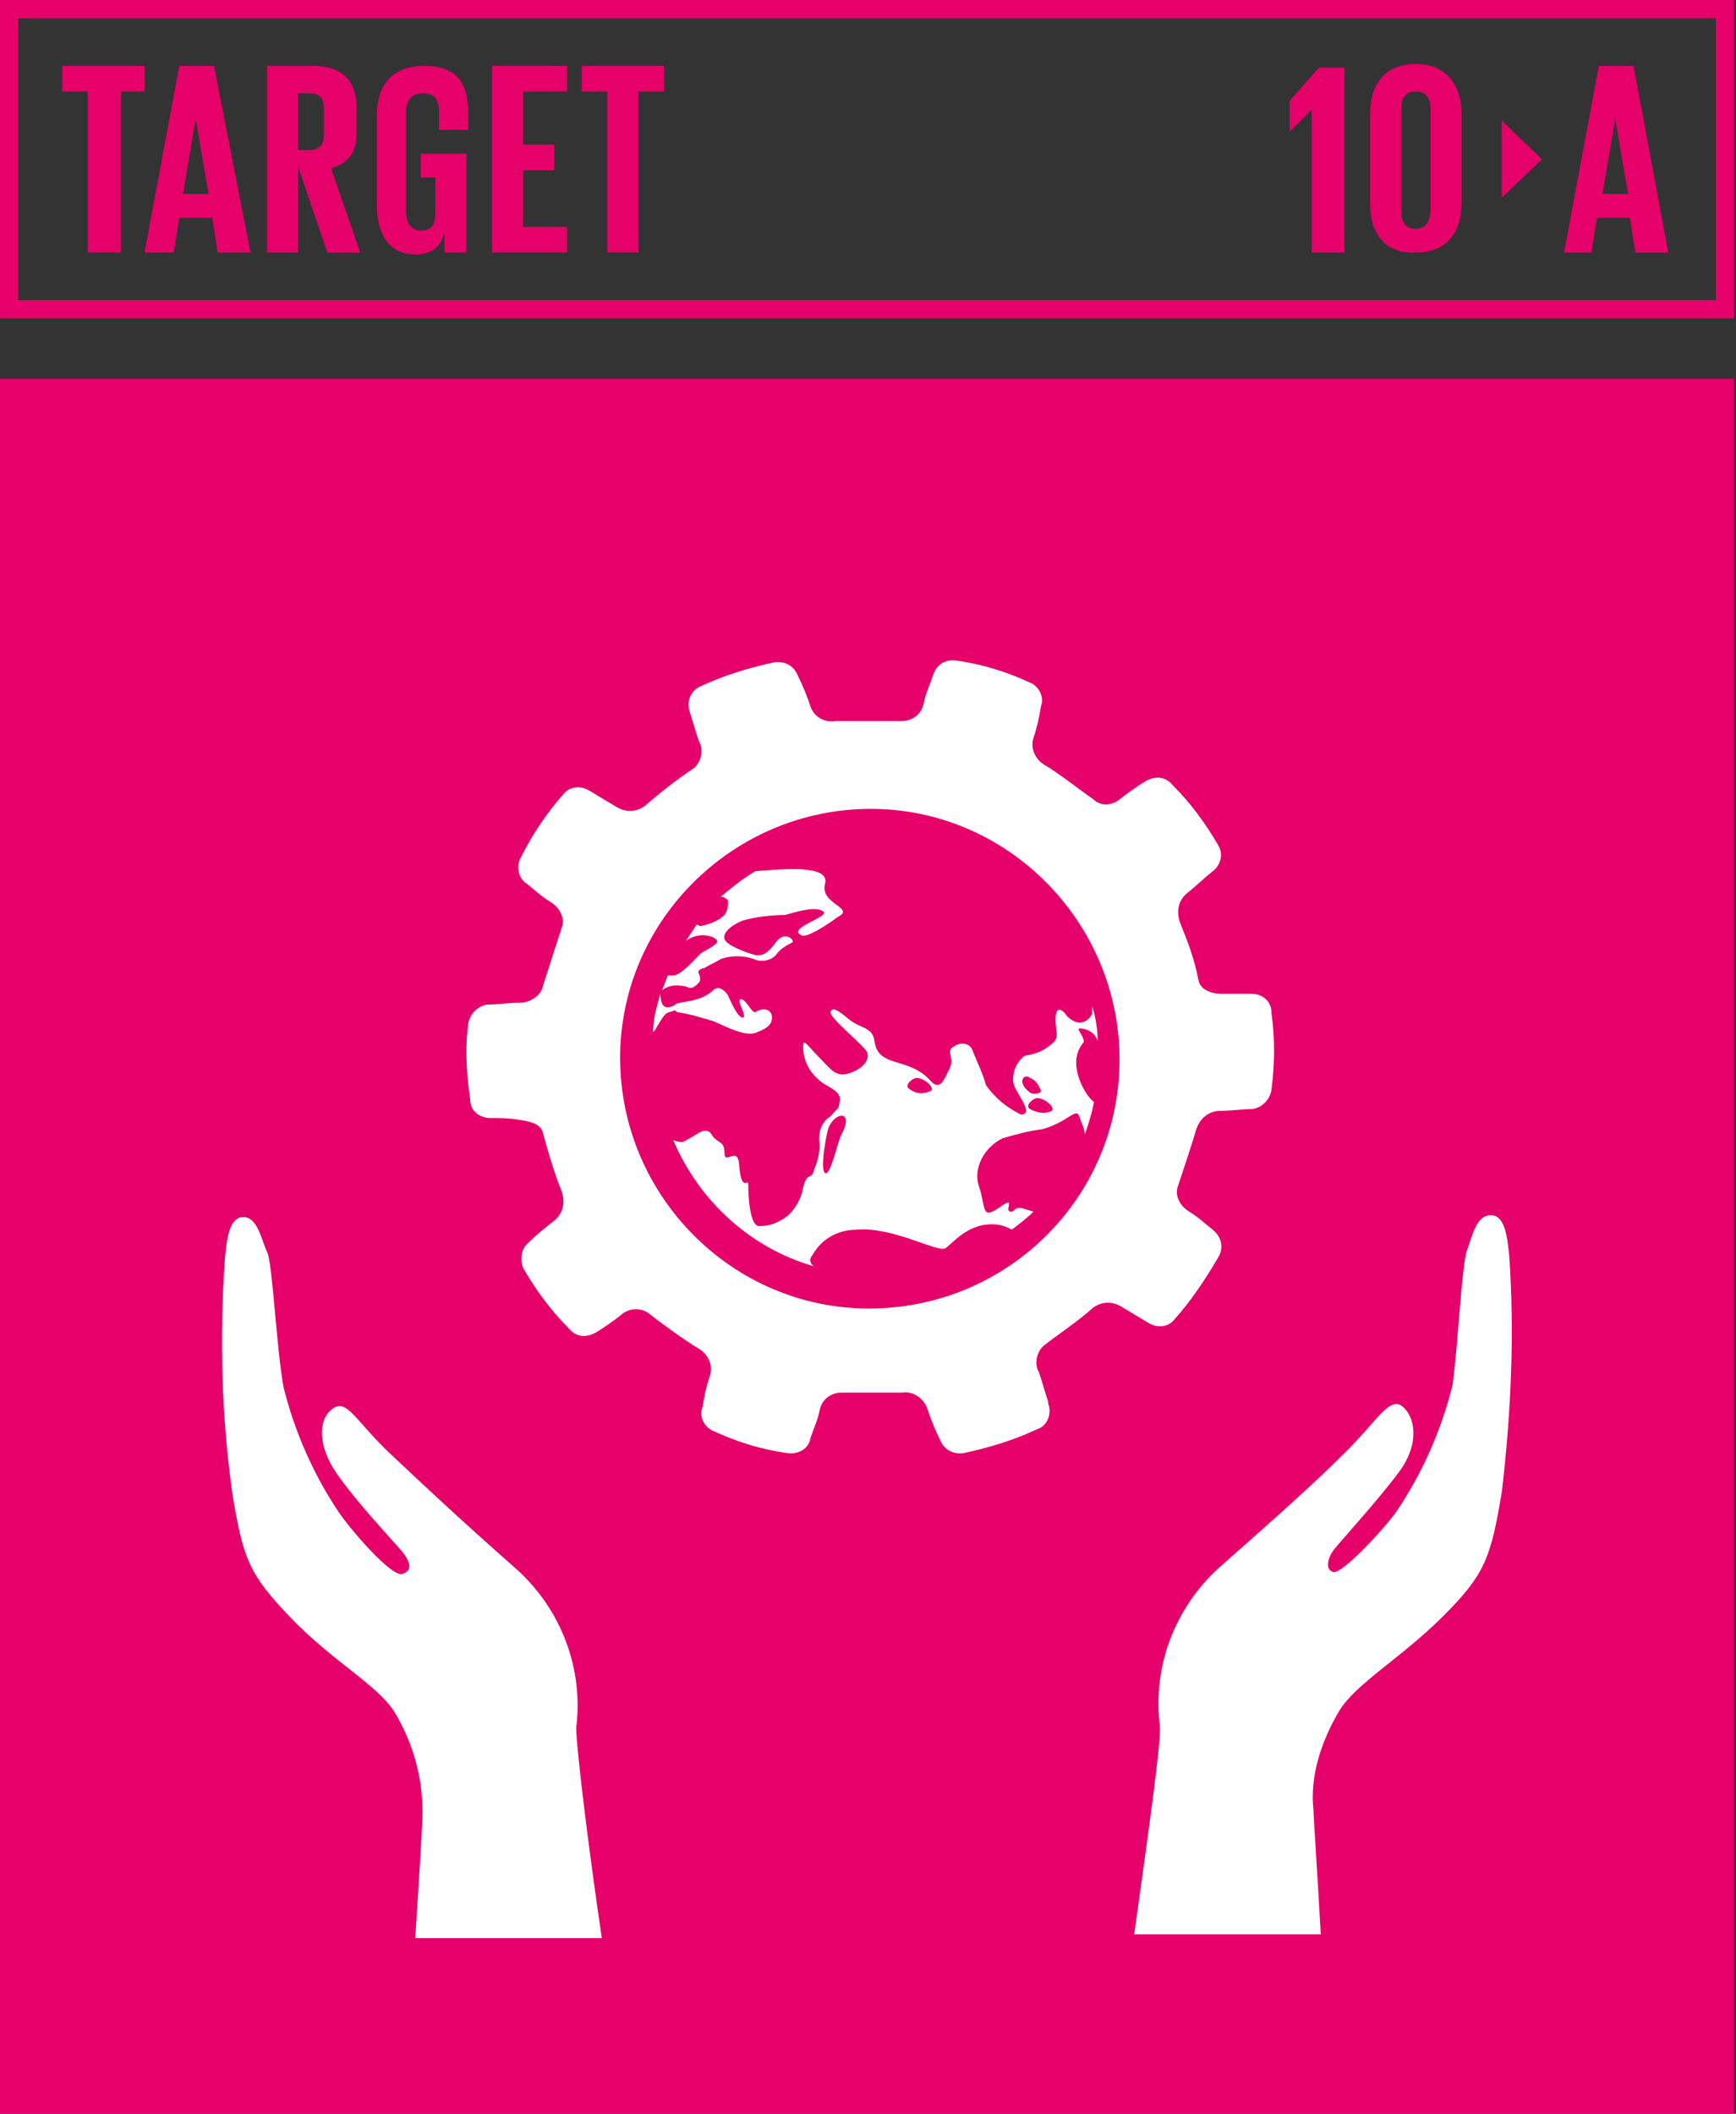 <?xml version="1.0" encoding="UTF-8"?><svg id="Capa_1" xmlns="http://www.w3.org/2000/svg" viewBox="0 0 467 568.37"><rect x="0" y="0" width="467" height="568.37" fill="#333333" stroke="none"/><defs><style>.cls-1{fill:#fff;}.cls-2{fill:#e5006a;}</style></defs><path class="cls-2" d="M4.92,80.7H461.59V4.92H4.92V80.7Zm462.08,4.92H0V0H466.51V85.62h.49Z"/><polygon class="cls-2" points="16.73 17.72 38.88 17.72 38.88 24.6 32.48 24.6 32.48 67.91 23.62 67.91 23.62 24.6 16.73 24.6 16.73 17.72"/><path class="cls-2" d="M49.21,52.16h6.89l-3.44-20.18-3.44,20.18Zm-10.33,15.75l9.35-50.19h9.35l9.84,50.19h-8.86l-1.48-9.35h-8.86l-1.48,9.35h-7.87Z"/><path class="cls-2" d="M80.21,24.6v15.75h2.95c2.95,0,3.94-1.48,3.94-3.94v-7.38c0-2.95-1.48-3.94-3.94-3.94h-2.95v-.49Zm0,20.18v23.13h-8.37V17.72h12.3c8.37,0,11.81,4.43,11.81,11.32v6.4c0,5.41-1.97,8.37-6.89,9.84l7.87,22.64h-8.86l-7.87-23.13Z"/><path class="cls-2" d="M113.67,41.34h11.81v26.57h-5.91v-5.41c-.98,3.94-3.44,5.91-7.87,5.91-7.38,0-10.33-5.91-10.33-13.29V31c0-7.87,3.94-13.29,12.79-13.29,9.35,0,11.81,5.41,11.81,12.79v4.43h-7.87v-4.92c0-2.95-.98-4.92-4.43-4.92-2.95,0-4.43,1.97-4.43,4.92v27.07c0,2.95,1.48,4.92,3.94,4.92,2.95,0,3.94-1.48,3.94-4.92v-9.35h-3.94v-6.4h.49Z"/><polygon class="cls-2" points="132.37 17.72 152.55 17.72 152.55 24.6 140.74 24.6 140.74 38.88 149.11 38.88 149.11 45.77 140.74 45.77 140.74 61.02 152.55 61.02 152.55 67.91 132.37 67.91 132.37 17.72"/><polygon class="cls-2" points="156.49 17.72 178.63 17.72 178.63 24.6 171.74 24.6 171.74 67.91 163.38 67.91 163.38 24.6 156.49 24.6 156.49 17.72"/><path class="cls-2" d="M431.08,52.16h6.89l-3.44-20.18-3.44,20.18Zm-10.33,15.75l9.35-50.19h9.35l9.35,50.19h-8.86l-1.48-9.35h-8.86l-1.48,9.35h-7.38Z"/><polygon class="cls-2" points="361.69 17.72 361.69 67.91 352.83 67.91 352.83 29.53 346.93 35.43 346.93 27.07 354.8 18.21 361.69 18.21 361.69 17.72"/><path class="cls-2" d="M384.82,56.1V29.53c0-2.95-.98-4.92-3.94-4.92s-3.94,1.97-3.94,4.92v27.07c0,2.95,.98,4.92,3.94,4.92s3.94-2.46,3.94-5.41m-16.24-.98V30.51c0-7.87,3.94-13.29,12.3-13.29s12.3,5.91,12.3,13.29v24.11c0,7.87-3.94,13.29-12.3,13.29-8.37,.49-12.3-5.41-12.3-12.79"/><polygon class="cls-2" points="404.01 32.48 404.01 53.15 414.84 42.81 404.01 32.48"/><g><rect class="cls-2" x="0" y="101.86" width="466.51" height="466.51"/><path class="cls-1" d="M360.22,460.11c4.43-7.38,16.73-14.27,28.05-25.59,11.32-11.32,12.79-15.75,15.75-33.46,2.46-21.16,3.44-42.32,1.97-63.48-.49-4.43-.98-10.83-4.92-10.83s-4.92,5.41-6.4,9.35c-1.48,3.94-2.46,26.08-3.94,36.42-2.95,11.81-7.87,23.13-14.76,33.46-2.95,4.43-14.76,17.22-17.22,16.73-2.46-.49-1.48-3.94,0-5.91,1.48-1.97,12.3-13.78,17.72-21.16,5.41-7.38,4.43-14.76,.49-17.72-3.44-1.97-6.4,3.94-14.76,12.3-8.37,8.37-17.72,16.73-34.45,31.49-11.81,10.83-17.72,26.57-15.75,42.32,.49,3.44-2.95,28.05-6.89,56.1h50.19c-.98-17.72-1.97-31.99-1.97-33.46-.98-8.86,1.97-18.21,6.89-26.57"/><path class="cls-1" d="M155.01,464.54c1.97-15.75-3.94-31.49-15.75-42.32-16.73-14.76-26.08-23.62-34.45-31.49-8.37-7.87-11.32-14.27-14.76-12.3-4.43,2.46-4.92,9.84,.49,17.72,5.41,7.87,15.75,18.7,17.72,21.16,1.97,2.46,2.95,4.92,0,5.91-2.95,.98-14.27-12.3-17.22-16.73-6.89-10.33-11.81-21.65-14.76-33.46-1.97-10.83-2.95-33.46-4.43-36.42-1.48-2.95-2.46-9.35-6.4-9.35s-4.43,6.4-4.92,10.83c-1.48,21.16-.98,42.32,1.97,63.48,2.95,17.72,4.43,21.65,15.75,33.46,11.32,11.81,23.62,18.21,28.05,25.59,4.92,8.37,7.38,17.22,7.38,27.07,0,1.97-.98,18.21-1.97,33.46h50.19c-3.44-23.13-6.89-51.18-6.89-56.59"/><path class="cls-1" d="M233.75,351.85c-36.91,0-66.93-30.51-66.93-67.42s30.51-66.93,67.42-66.93,66.93,30.51,66.93,67.42-30.02,66.93-67.42,66.93m108.26-79.72c0-2.95-2.46-4.92-5.41-4.92h-7.87c-2.95,0-5.91-.98-6.4-3.94-.98-5.41-2.95-10.33-4.92-15.26-.98-2.95-.49-5.91,1.97-7.87,2.46-1.97,4.43-3.94,6.89-5.91,1.97-1.48,2.95-4.43,1.48-6.89-3.44-5.91-7.38-11.32-12.3-16.24-1.97-2.46-4.92-2.46-7.38-.98-2.46,1.48-4.43,2.95-6.4,4.43-1.97,1.97-5.41,2.46-7.38,.49-4.92-3.44-9.84-7.38-13.29-9.35-2.46-1.48-3.94-4.43-2.95-7.38,.98-2.95,1.48-5.41,1.97-8.37,.98-2.46-.49-5.41-2.95-6.4-6.4-2.95-12.79-4.92-19.68-5.91-2.95-.49-5.41,.98-6.4,3.94-.98,2.95-1.97,4.92-2.46,7.38-.49,2.95-2.95,4.92-5.91,4.92h-17.72c-2.95,.49-5.91-.98-6.89-3.94-.98-2.95-1.97-5.41-3.44-8.37-.98-2.46-3.44-3.94-6.4-3.44-6.89,1.48-13.29,3.44-19.68,6.4-2.46,.98-3.94,3.94-2.95,6.89,.98,2.95,1.48,4.92,2.46,7.87,1.48,2.46,.49,5.91-1.48,7.38-4.43,2.95-8.86,6.4-12.79,9.84-2.46,1.97-5.41,1.97-7.87,.49-2.46-1.48-4.92-2.95-7.38-4.43-2.46-1.48-5.41-.98-6.89,.98-4.43,4.92-8.37,10.83-11.32,16.73-1.48,2.46-.98,5.91,1.48,7.38,2.46,1.97,3.94,3.44,6.4,4.92,2.46,1.48,3.94,4.43,2.95,6.89-.98,2.95-3.94,12.3-4.92,15.25-.49,2.95-3.44,4.92-6.4,4.92s-5.91,.49-8.86,.49c-2.46,.49-4.43,2.46-4.92,4.92-.98,6.89-.49,13.78,.49,20.67,0,2.95,2.46,4.92,5.41,4.92s4.92,0,7.87,.49c2.95,.49,5.91,.98,6.4,3.94,1.48,5.41,2.95,10.33,4.92,15.26,.98,2.95,.49,5.91-1.97,7.87-2.46,1.97-4.43,3.44-6.89,5.91-1.97,1.48-2.46,4.43-1.48,6.89,3.44,5.91,7.38,11.32,12.3,16.24,1.97,2.46,4.92,2.46,7.38,.98,2.46-1.48,4.43-2.95,6.4-4.43,1.97-1.97,5.41-2.46,7.87-.49,2.46,1.97,9.84,7.38,13.29,9.35,2.46,1.48,3.94,4.43,2.95,7.38-.98,2.95-1.48,5.41-1.97,8.37-.98,2.46,.49,5.41,2.95,6.4,6.4,2.95,12.79,4.92,19.68,5.91,2.95,.49,5.91-.98,6.4-3.94,.98-2.95,1.97-4.92,2.46-7.38,.49-2.95,2.95-4.92,5.91-4.92h16.24c2.95-.49,5.91,1.48,6.89,4.43,.98,2.95,1.97,5.41,3.44,8.37,.98,2.46,3.44,3.94,6.4,3.44,6.89-1.48,13.29-3.44,19.68-6.4,2.95-.98,3.94-4.43,2.95-6.89v-.49c-.98-2.95-1.48-4.92-2.46-7.87-1.48-2.46-.49-5.91,1.48-7.38,2.46-1.97,10.33-7.38,12.79-9.84,2.46-1.97,5.41-1.97,7.87-.49,2.46,1.48,4.92,2.95,7.38,4.43s5.41,.98,6.89-.98c4.43-4.92,8.37-10.83,11.81-16.73,1.48-2.46,.98-5.41-1.48-7.38-2.46-1.97-3.94-3.44-6.4-4.92-2.46-1.48-3.94-4.43-2.95-6.89,.98-2.95,3.94-11.81,4.92-15.25,.98-2.95,3.44-4.92,6.4-4.92s5.91-.49,8.86-.49c2.46-.49,4.43-2.46,4.92-4.92,.98-7.38,.98-14.27,0-21.16"/><path class="cls-1" d="M184.54,265.24c1.48,.98,2.46,0,3.44-.98,.49-.49,.49-1.48,0-2.46-.49-.98,.98-1.48,1.48-1.48,1.48-.98,2.95-1.48,4.43-2.46,2.95-.98,5.91-.98,8.86,0,1.97,.98,4.43,.49,5.91-.98,.98-1.48,2.46-2.46,4.43-3.44,.98-.49-1.97-3.44-4.43,0-2.46,3.44-3.94,3.44-4.92,3.44s-8.37-2.46-8.86-4.43c-.49-1.97,2.46-3.94,4.92-4.92,3.44-.98,7.38-1.48,11.32-1.48,3.44-.98,8.37-2.46,10.33-.98,1.97,1.48-9.84,4.43-5.91,6.4,1.48,.98,7.87-3.44,9.84-4.92,4.92-2.46-4.92-3.44-3.44-8.86,1.48-5.41-11.81-3.94-18.7-3.44-3.44,1.97-6.4,4.43-9.35,6.89,.98,0,1.48,.49,1.97,.98,0,1.48,0,2.46-.98,3.94-1.48,1.48-3.94,2.46-6.4,2.95-.49,0-.98-.49-.98-.49-.98,1.48-1.97,2.95-2.95,4.43,1.48-.98,2.95-1.48,4.43-1.48s3.44,.49,3.94,1.48c.49,.98-3.94,2.95-4.43,3.44-1.97,1.97-5.41,5.91-7.38,5.91h-1.48c-.49,1.48-.98,2.46-1.48,3.94,1.97-1.48,3.94-1.48,6.4-.98"/><path class="cls-1" d="M282.96,298.7c-1.97,.98-3.94,.49-5.91-.49-1.48-.98,.98-2.95,1.97-2.95,1.97,0,4.92,2.46,3.94,3.44m-7.87-7.38c-.49-1.48,.98-2.46,1.97-1.48,1.48,.49,2.46,1.97,2.95,3.44,0,.98-2.46,.98-2.95,.49-.49-.49-1.48-.98-1.97-2.46m-24.6,1.97c-1.97,.98-3.94,.98-5.91-.49-1.48-.98,.98-2.95,1.97-2.95,1.97,0,4.92,2.46,3.94,3.44m-24.11,11.81c-.98,1.48-2.95,11.32-4.43,10.33s.49-11.32,.98-12.3c1.97-4.43,6.89-4.43,3.44,1.97m55.61-23.62c-1.97,1.48-3.94,1.97-6.4,2.46-1.97,1.48-3.44,4.43-2.95,7.38,.49,2.46,5.91,8.37,1.97,8.37-3.94-1.97-6.89-4.43-9.35-7.87-.98-3.44-2.46-6.4-3.44-8.86-.49-1.97-2.46-2.95-4.43-1.97-.49,0-.49,.49-.98,.49-1.97,1.48,.49,2.95-.98,5.91-1.48,2.95-2.46,5.91-4.92,3.44-5.91-6.89-14.27-3.44-15.25-10.83-.49-3.94-3.94-3.44-6.89-5.91-2.95-2.46-4.43-3.44-4.92-1.97-.49,1.48,8.86,8.86,9.84,10.83,.98,2.95-2.95,5.41-5.91,5.91-2.95,.49-4.43-1.97-7.38-4.92-2.95-2.95-3.94-4.92-3.94-2.46,0,3.94,1.97,7.38,5.41,9.84,2.46,1.48,4.92,2.46,4.43,4.92-.49,2.46,0,.98-2.46,3.94-2.46,1.48-3.44,4.43-2.95,7.38,0,2.46-.49,4.92-1.48,6.89-.49,2.95-1.97,.49-2.95,4.92-.49,2.95-1.97,5.41-3.94,7.38-2.46,1.97-4.92,2.95-7.87,2.95-2.46,0-2.95-7.38-2.95-11.32,0-1.48-1.97,2.46-2.46-5.41-.49-4.92-3.94,.49-3.94-2.95s-1.97-2.46-3.44-4.92c-1.48-2.46-3.94,0-5.91,.98-1.97,.98-1.48,1.48-4.43,.49,6.89,16.24,20.67,29.03,37.89,33.95-.98-.49-1.48-1.97-.49-2.95,2.46-4.43,6.89-6.89,11.81-6.89,9.84-.98,22.14,6.4,24.11,4.92,1.97-1.48,5.91-6.4,12.3-6.4,1.97,0,3.94,.49,5.41,1.48,1.97-1.48,3.94-2.95,5.91-4.92-.49,0-1.48-.49-1.97-.49-3.44-1.48-2.95,.98-4.43,.49-1.48-.49,1.97-4.43-2.95-.98-4.92,3.44-3.44-.49-5.41-5.91-1.48-4.92,1.48-10.33,6.4-12.79,3.44-.98,6.89-1.97,10.83-2.46,6.89-1.97,8.86-5.91,9.84-3.44l.49,1.48c.49,.98,.98,2.46,.98,3.44,.98-2.95,1.97-5.91,2.46-8.86-1.48-.49-7.87-9.84-2.95-15.75,.98-.98-1.97-3.94-.98-3.94,2.46,0,4.43,1.48,4.92,3.44,0-2.95-.49-6.4-1.48-9.35v1.97c-.98,1.97-2.95,2.95-4.92,1.97-.98-.49-1.48-.98-1.97-1.48-.49-.98-2.95-3.44-2.95,.98s1.48,4.92-1.97,7.38"/><path class="cls-1" d="M182.08,272.13c3.44,.49,6.4,1.48,9.84,2.46,3.44,1.48,8.86,4.43,11.81,2.95,2.46-.98,3.94-1.97,3.94-3.94s-1.97-2.95-4.43-1.48c-.98,.49-2.46-3.44-3.94-3.44s1.97,4.92,.49,4.92-3.44-4.92-3.94-5.91c-.49-.98-2.46-2.95-3.94-1.48-3.44,3.44-9.35,2.95-10.33,3.94-.49,.49-.98,.49-.98,.49-2.46,.98-2.95-1.48-2.95-3.44-.98,3.44-1.97,6.89-1.97,10.33l.49-.49c1.97-3.44,2.46-3.94,2.95-4.43,.49-.49,1.48-.49,2.46-.98l.49,.49Z"/></g></svg>